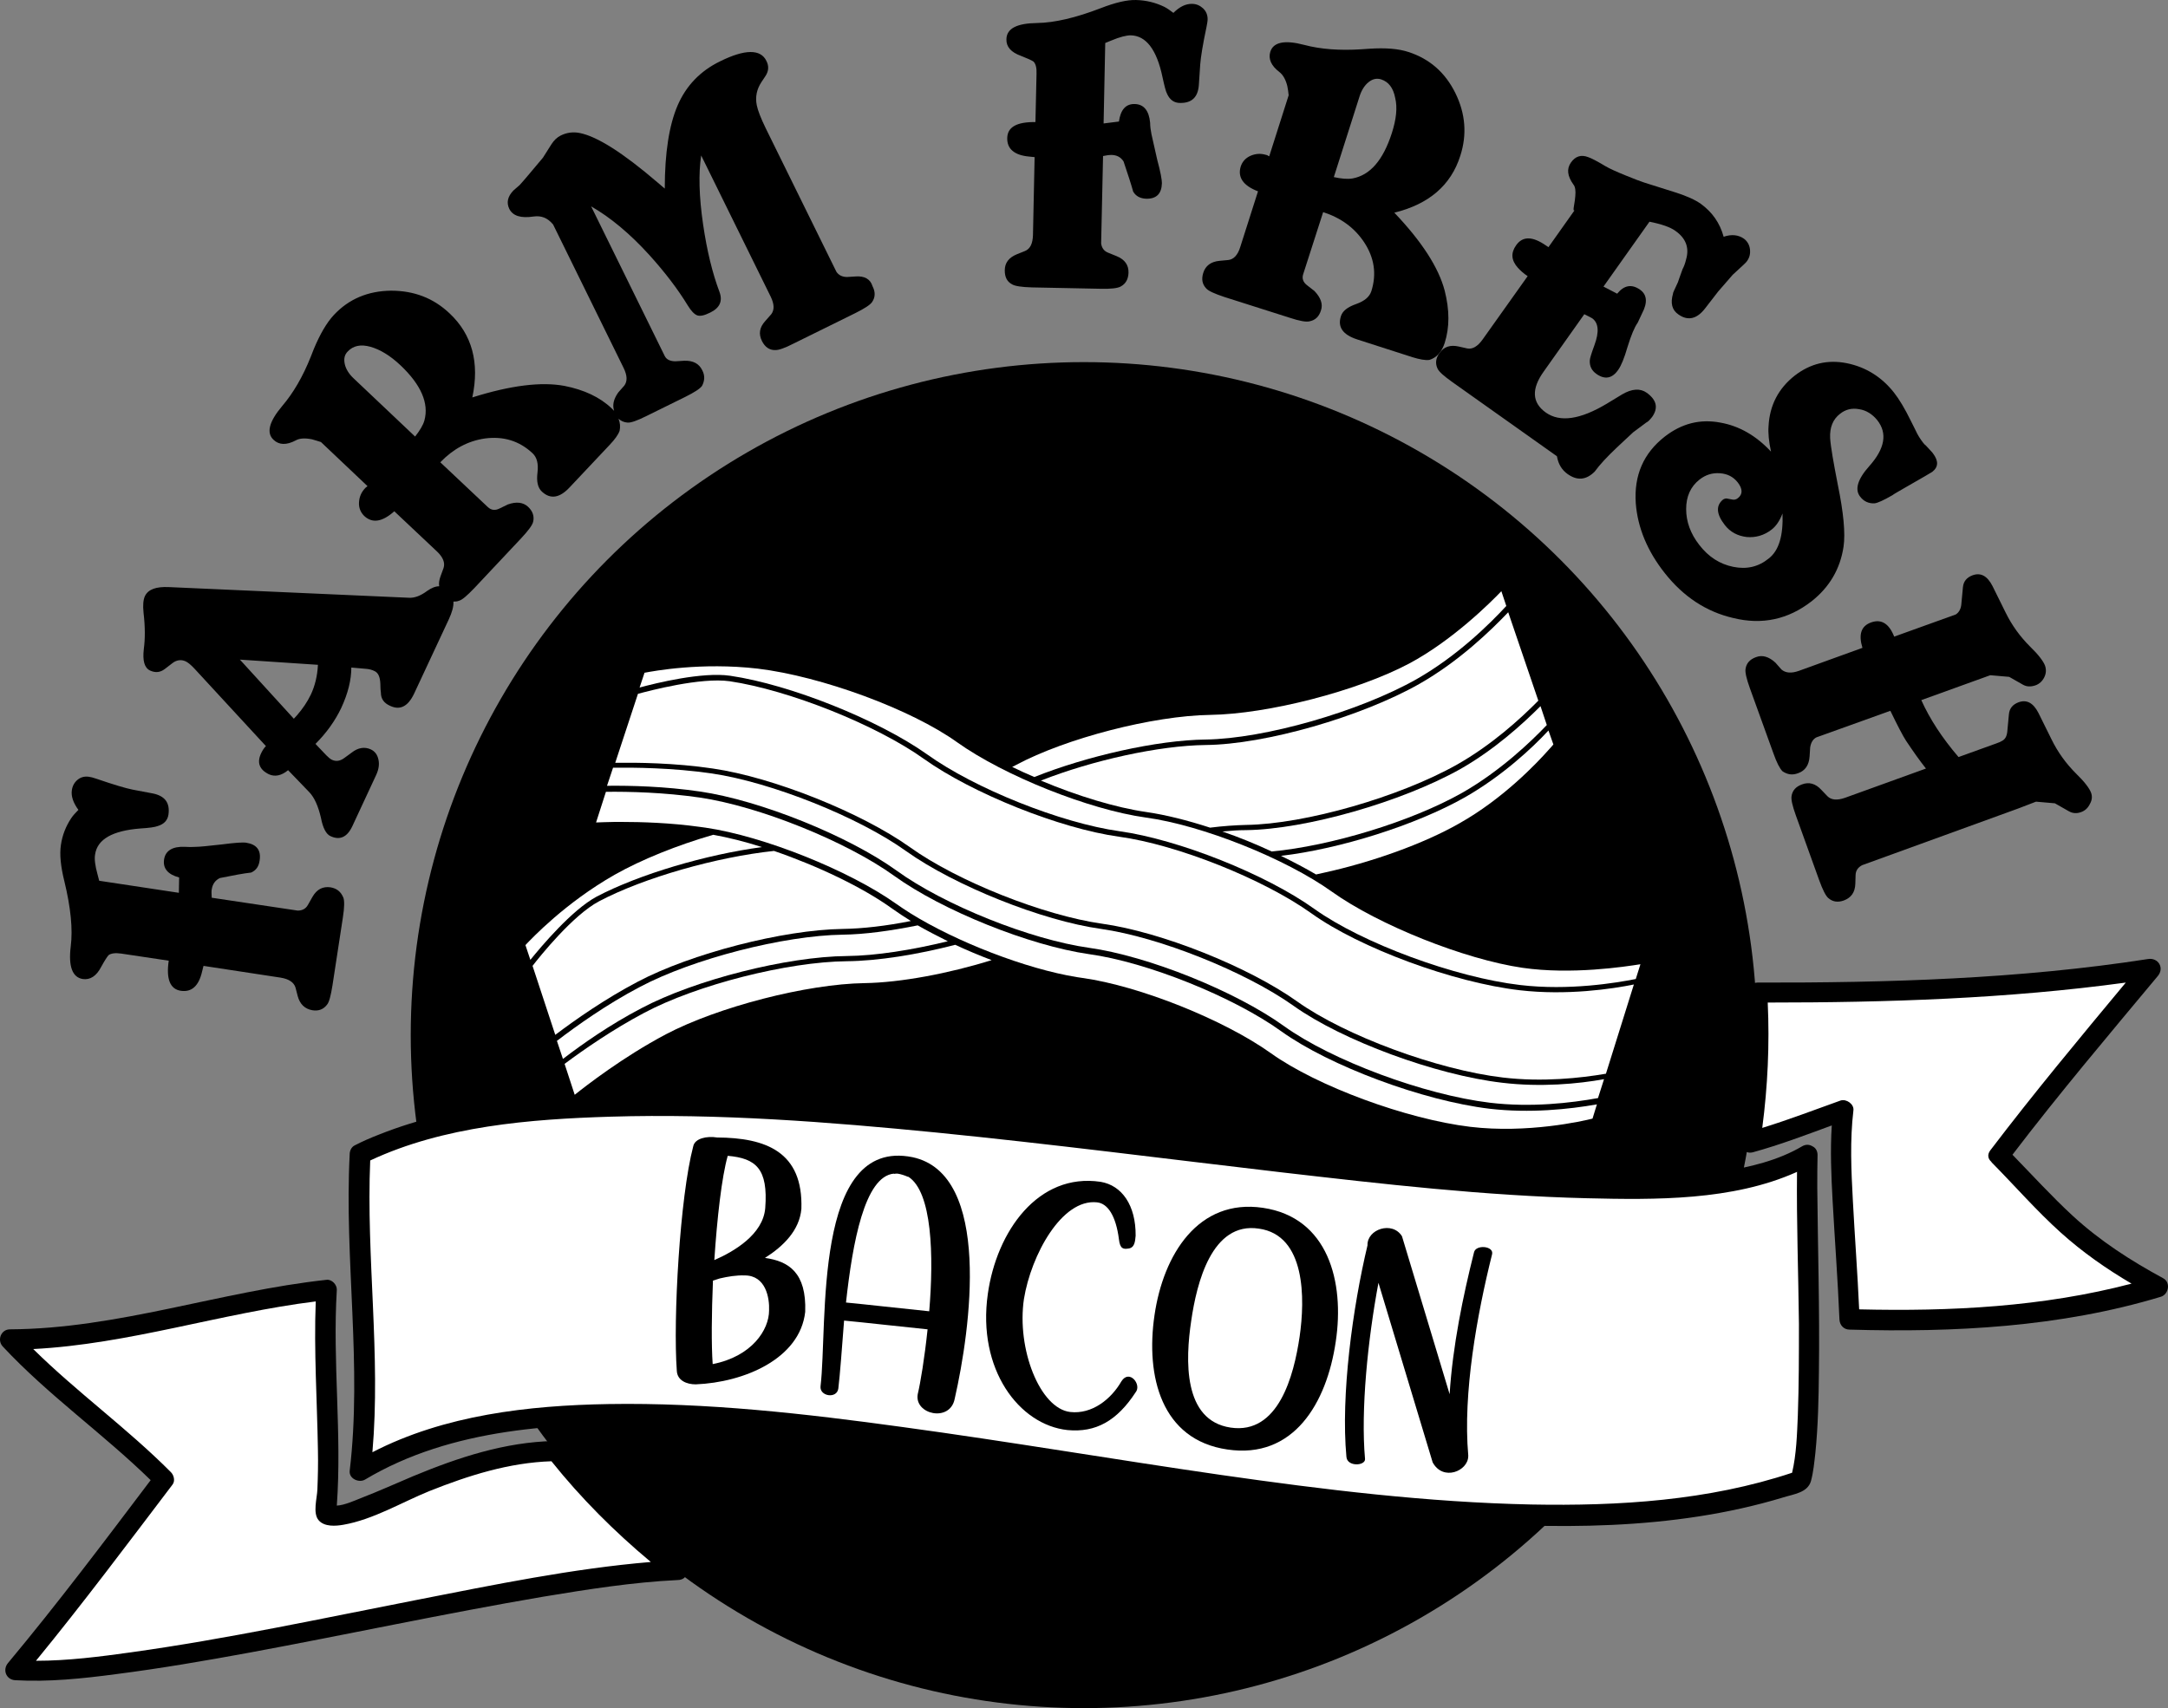 <?xml version="1.0" encoding="UTF-8" standalone="no"?>
<!-- Generator: Adobe Illustrator 21.0.0, SVG Export Plug-In . SVG Version: 6.00 Build 0)  -->

<svg
   xmlns:dc="http://purl.org/dc/elements/1.1/"
   xmlns:cc="http://creativecommons.org/ns#"
   xmlns:rdf="http://www.w3.org/1999/02/22-rdf-syntax-ns#"
   xmlns:svg="http://www.w3.org/2000/svg"
   xmlns="http://www.w3.org/2000/svg"
   xmlns:sodipodi="http://sodipodi.sourceforge.net/DTD/sodipodi-0.dtd"
   xmlns:inkscape="http://www.inkscape.org/namespaces/inkscape"
   version="1.1"
   id="Layer_1"
   x="0px"
   y="0px"
   viewBox="0 0 791.954 624.107"
   xml:space="preserve"
   sodipodi:docname="8025.svg"
   width="791.954"
   height="624.107"
   inkscape:version="0.92.3 (2405546, 2018-03-11)"><rect x="0" y="0" width="791.954" height="624.107" fill="#808080" stroke="none"/><defs
   id="defs85" /><sodipodi:namedview
   pagecolor="#ffffff"
   bordercolor="#666666"
   borderopacity="1"
   objecttolerance="10"
   gridtolerance="10"
   guidetolerance="10"
   inkscape:pageopacity="0"
   inkscape:pageshadow="2"
   inkscape:window-width="640"
   inkscape:window-height="480"
   id="namedview83"
   showgrid="false"
   fit-margin-top="0"
   fit-margin-left="0"
   fit-margin-right="0"
   fit-margin-bottom="0"
   inkscape:zoom="0.27314815"
   inkscape:cx="395.93779"
   inkscape:cy="312.10001"
   inkscape:window-x="0"
   inkscape:window-y="0"
   inkscape:window-maximized="0"
   inkscape:current-layer="Layer_1" />
<style
   type="text/css"
   id="style2">
	.st0{fill:#1A1A1A;}
	.st1{fill:#FFFFFF;}
</style>
<g
   id="g80"
   transform="translate(-36.062,-119.993)">
	<circle
   cx="432"
   cy="498.2"
   r="245.9"
   id="circle4" />
	<g
   id="g20">
		<path
   d="m 156.8,444.2 c -2.8,-0.4 -5,0.7 -6.6,3.5 l -1.7,3 c -0.8,1.4 -2.1,2 -3.7,2 L 113.4,448 c -0.1,-1.5 -0.1,-2.5 0,-3 0.3,-2 1.3,-3.4 3,-4.2 4.9,-1 8.7,-1.7 11.4,-2 1.8,-0.8 2.8,-2.2 3.1,-4.4 0.6,-3.8 -1.1,-5.9 -4.9,-6.5 -1.2,-0.2 -4.1,0 -8.7,0.6 -5.3,0.6 -8.4,0.9 -9.5,0.9 -1.6,0.1 -3,0.1 -4.2,0 -4.5,-0.2 -7.1,1.4 -7.6,4.6 -0.5,3.3 1.4,5.5 5.5,6.6 l -0.1,5.6 -29.1,-4.4 -0.6,-2.3 c -0.9,-3.2 -1.2,-5.7 -0.9,-7.3 0.8,-5.6 6.4,-8.7 16.5,-9.5 3.3,-0.2 5.4,-0.5 6.4,-0.9 2.3,-0.7 3.6,-2.1 3.9,-4.2 0.6,-4.3 -1.3,-6.8 -5.7,-7.7 l -7.4,-1.4 c -2.5,-0.5 -6.9,-1.8 -13.3,-4 -1.1,-0.4 -2,-0.6 -2.7,-0.7 -1.5,-0.2 -2.9,0.1 -4.1,1.1 -1.2,1 -1.9,2.3 -2.1,3.9 -0.3,2.1 0.5,4.5 2.4,7.1 -1.1,1.1 -2,2.1 -2.6,3 -2,3 -3.3,6.3 -3.8,9.9 -0.5,3.3 -0.1,7.7 1.3,13.3 2.3,9.5 3.1,17.4 2.3,23.7 -0.9,7.3 0.6,11.3 4.4,11.9 2.7,0.4 5,-1.1 6.7,-4.4 1.2,-2.2 2.1,-3.6 2.7,-4.3 0.9,-0.7 2.5,-0.9 4.6,-0.6 l 17.4,2.6 c -1,6.7 0.5,10.4 4.4,11 4,0.6 6.6,-1.8 7.8,-7.1 l 0.5,-2 28.2,4.3 c 3,0.5 4.8,1.7 5.4,3.6 l 0.8,3.1 c 0.8,3 2.6,4.7 5.3,5.2 2.3,0.4 4.1,-0.3 5.4,-2 0.8,-0.9 1.4,-3.3 2,-7 l 3.8,-24.8 c 0.6,-3.8 0.6,-6.2 0.2,-7.3 -0.9,-2.2 -2.4,-3.4 -4.7,-3.8 z"
   id="path6"
   inkscape:connector-curvature="0" />
		<path
   d="m 348.7,221 -3.2,0.2 c -1.8,0 -3.1,-0.7 -3.9,-1.9 l -25.8,-52.4 c -1.8,-3.7 -2.9,-6.5 -3.3,-8.5 -0.6,-3 0,-5.8 1.7,-8.4 l 1.4,-2.1 c 1.3,-1.9 1.4,-3.8 0.4,-5.7 -2.1,-4.3 -7.8,-4.3 -16.9,0.2 -7.2,3.5 -12.4,8.9 -15.5,16.1 -3.1,7.2 -4.7,17.3 -4.7,30.4 l -2.7,-2.3 c -12.5,-10.7 -21.9,-16.7 -28.3,-18 -2.4,-0.5 -4.8,-0.2 -7,0.9 -1.4,0.7 -2.5,1.8 -3.4,3.2 l -3.1,4.9 c -3.7,4.4 -6.5,7.8 -8.5,10 l -2.3,2 c -2.1,2.2 -2.6,4.4 -1.5,6.7 1.3,2.6 4.2,3.5 8.9,2.8 2.8,-0.4 5.1,0.5 7.1,2.9 l 25.8,52.5 c 1.3,2.7 1.4,4.8 0.2,6.4 l -2.2,2.5 c -1.7,2.4 -2.2,4.6 -1.5,6.7 -0.3,-0.3 -0.6,-0.6 -0.9,-0.9 -4.3,-4.1 -10.1,-6.8 -17.2,-8.2 -8.5,-1.6 -19.7,-0.2 -33.7,4.2 2.7,-12.7 -0.1,-23 -8.3,-30.7 -5.9,-5.6 -13,-8.3 -21.4,-8.3 -8.4,0.1 -15.4,3 -20.9,8.9 -2.6,2.8 -5,6.9 -7.3,12.4 l -1.1,2.8 c -2.9,7.3 -6.4,13.3 -10.5,18.1 -4.8,5.7 -5.8,9.8 -3.1,12.3 2,1.9 4.7,2 8.1,0.2 1.4,-0.8 3.4,-0.9 5.9,-0.4 1,0.3 2.1,0.6 3.3,1 l 17,16.1 c -0.2,0.2 -0.4,0.4 -0.6,0.5 l -0.3,0.3 c -1.4,1.5 -2.1,3.2 -2.2,5.2 -0.1,2 0.6,3.6 1.9,4.9 3,2.8 6.6,2.2 11,-1.7 l 15.6,14.7 c 2.2,2.1 3,4.1 2.4,6 l -1.1,3 c -0.5,1.4 -0.7,2.6 -0.5,3.7 -1.4,0 -2.8,0.6 -4.4,1.7 -2.4,1.8 -4.6,2.6 -6.6,2.5 l -87.8,-3.9 c -4.6,-0.2 -7.5,0.8 -8.7,3.3 -0.6,1.3 -0.8,3.3 -0.5,6.1 0.6,5.1 0.6,9.5 0.1,13.2 -0.5,4.3 0.2,6.9 2.3,7.9 2,0.9 3.7,0.7 5.4,-0.6 l 2.6,-2 c 1.6,-1.3 3.3,-1.5 4.9,-0.8 0.9,0.4 2,1.3 3.3,2.7 l 26.1,28.3 c -0.7,0.7 -1.2,1.5 -1.7,2.5 -1.7,3.5 -0.7,6.1 2.8,7.8 2.2,1 4.6,0.5 7,-1.5 l 7.8,8.1 c 1.8,1.9 3.2,5 4.2,9.3 0.7,3.7 1.9,6 3.5,6.7 3.4,1.6 6.1,0.4 8,-3.7 l 8.7,-18.7 c 0.9,-2 1.2,-3.8 0.8,-5.6 -0.4,-1.8 -1.3,-3 -2.8,-3.7 -2.2,-1 -4.6,-0.7 -7,1.2 l -2.6,1.9 c -1.6,1.2 -3.1,1.4 -4.6,0.7 -0.6,-0.3 -1.2,-0.8 -2,-1.6 l -4,-4.2 c 4.1,-4.1 7.2,-8.5 9.4,-13.1 2.5,-5.4 3.7,-10.3 3.7,-14.8 l 5.7,0.5 c 0.9,0.1 1.8,0.3 2.8,0.8 1.3,0.6 2,2.1 2.1,4.6 0,1.6 0.1,2.7 0.2,3.3 0,2.2 1.1,3.8 3.4,4.8 3.6,1.7 6.5,0.2 8.7,-4.4 L 200,346.3 c 1.2,-2.6 1.8,-4.7 1.7,-6.5 0.6,0 1.3,0 2,-0.3 1.2,-0.3 3,-1.9 5.6,-4.6 l 17.2,-18.3 c 2.6,-2.8 4,-4.7 4.3,-5.9 0.5,-2 -0.1,-3.9 -1.8,-5.5 -1.8,-1.7 -4.3,-2 -7.4,-0.9 l -3.1,1.5 c -1.6,0.8 -3,0.6 -4.2,-0.5 l -17.4,-16.4 c 4.7,-4.9 10.1,-7.8 16.3,-8.7 6.8,-0.9 12.6,0.9 17.4,5.4 1.6,1.5 2.2,3.8 1.8,7.1 -0.4,3.2 0.1,5.5 1.6,6.9 3.1,2.9 6.5,2.4 10.2,-1.6 l 14.6,-15.5 c 1.9,-2 3.1,-3.7 3.6,-5.1 0.3,-1.5 0.2,-2.9 -0.4,-4.4 0.9,0.8 2,1.3 3.3,1.4 1.2,0.1 3.5,-0.7 6.9,-2.4 l 14.2,-7 c 3.2,-1.6 5.3,-2.9 6.1,-4 1,-1.9 1.1,-3.8 0.1,-5.7 -1.2,-2.5 -3.4,-3.6 -6.6,-3.5 l -3.2,0.2 c -2,0 -3.3,-0.7 -3.9,-1.9 L 252,195.4 c 7,4 14.1,9.9 21.2,17.7 5.8,6.4 10.5,12.6 14.1,18.5 1.2,2 2.4,3.2 3.4,3.6 1.1,0.4 2.6,0.1 4.8,-1 3.5,-1.7 4.6,-4.2 3.4,-7.5 -2.6,-6.9 -4.6,-15.1 -6,-24.7 -1.5,-10.2 -1.7,-18.7 -0.7,-25.2 l 25.4,51.6 c 1.3,2.7 1.4,4.8 0.2,6.4 l -2.2,2.5 c -2.1,2.3 -2.5,4.7 -1.2,7.3 1.1,2.2 2.7,3.3 4.7,3.3 1.3,0.1 3.6,-0.7 6.9,-2.4 l 22.5,-11.1 c 3.4,-1.7 5.4,-3 6.1,-4 1.2,-1.7 1.3,-3.7 0.2,-5.8 -0.8,-2.7 -3,-3.8 -6.1,-3.6 z m -157.6,52.6 c -0.5,1.8 -1.7,3.7 -3.4,5.9 l -22.5,-21.3 c -1.7,-1.6 -2.8,-3.4 -3.2,-5.2 -0.4,-1.9 -0.1,-3.4 1.1,-4.6 2,-2.1 4.7,-2.7 8.3,-1.7 3.5,1 7.2,3.2 11,6.8 7.5,7.1 10.4,13.9 8.7,20.1 z m -41.5,100.2 c -1.3,2.7 -3,5.2 -5.1,7.6 l -1.1,1.2 -19.7,-21.6 28.5,1.9 c -0.2,4.1 -1.1,7.7 -2.6,10.9 z"
   id="path8"
   inkscape:connector-curvature="0" />
		<path
   d="m 471.4,121.4 c -2.2,0 -4.4,1 -6.7,3.3 -1.2,-0.9 -2.3,-1.7 -3.3,-2.2 -3.3,-1.6 -6.7,-2.4 -10.3,-2.5 -3.3,-0.1 -7.6,0.9 -13,3 -9.1,3.5 -16.8,5.3 -23.2,5.4 -7.4,0.1 -11.1,2 -11.2,5.9 -0.1,2.8 1.7,4.8 5.3,6.1 2.3,0.9 3.9,1.6 4.6,2.1 0.8,0.8 1.2,2.3 1.1,4.5 l -0.4,17.6 c -6.8,-0.1 -10.2,1.8 -10.3,5.8 -0.1,4 2.6,6.3 8,6.8 l 2,0.2 -0.6,28.5 c -0.1,3.1 -1,5 -2.9,5.8 l -3,1.2 c -2.9,1.2 -4.4,3.1 -4.4,5.9 0,2.4 0.8,4.1 2.7,5.1 1,0.6 3.4,1 7.2,1.1 l 25.1,0.5 c 3.8,0.1 6.2,-0.2 7.3,-0.8 1.9,-1 2.8,-2.7 2.9,-5 0.1,-2.9 -1.4,-4.9 -4.3,-6.1 l -3.2,-1.3 c -1.5,-0.6 -2.3,-1.8 -2.5,-3.4 L 439,177 c 1.4,-0.3 2.4,-0.4 2.9,-0.4 2.1,0 3.6,0.8 4.6,2.4 1.6,4.8 2.8,8.4 3.5,11 1,1.7 2.6,2.5 4.7,2.6 3.8,0.1 5.7,-1.8 5.8,-5.7 0,-1.2 -0.5,-4.1 -1.7,-8.5 -1.2,-5.2 -1.9,-8.3 -2.1,-9.3 -0.3,-1.5 -0.5,-2.9 -0.5,-4.2 -0.4,-4.5 -2.3,-6.8 -5.6,-6.9 -3.3,-0.1 -5.2,2.1 -5.8,6.4 l -5.6,0.7 0.6,-29.4 2.2,-0.9 c 3.1,-1.3 5.5,-1.9 7.1,-1.9 5.6,0.1 9.5,5.2 11.6,15.2 0.7,3.2 1.2,5.3 1.7,6.2 1,2.2 2.6,3.3 4.7,3.3 4.3,0.1 6.6,-2.1 6.9,-6.6 l 0.5,-7.5 c 0.2,-2.6 0.9,-7.1 2.3,-13.7 0.2,-1.1 0.4,-2 0.4,-2.8 0,-1.5 -0.5,-2.8 -1.6,-3.9 -1.2,-1.1 -2.5,-1.7 -4.2,-1.7 z"
   id="path10"
   inkscape:connector-curvature="0" />
		<path
   d="m 563.8,245.3 c 1.8,-5.7 1.8,-12 0,-19.1 -2.2,-8.4 -8.3,-17.9 -18.4,-28.5 12.6,-3.1 20.7,-10 24.1,-20.8 2.5,-7.7 1.9,-15.4 -1.8,-22.9 -3.7,-7.5 -9.4,-12.5 -17.1,-15 -3.6,-1.2 -8.4,-1.6 -14.3,-1.2 l -3,0.2 c -7.8,0.5 -14.8,0 -20.8,-1.6 -7.2,-1.9 -11.3,-1 -12.4,2.5 -0.8,2.6 0.3,5.1 3.3,7.4 1.3,1 2.3,2.7 2.9,5.1 0.2,1 0.4,2.2 0.5,3.4 l -7.1,22.3 c -0.3,-0.1 -0.5,-0.2 -0.7,-0.4 l -0.4,-0.1 c -2,-0.6 -3.8,-0.5 -5.7,0.3 -1.8,0.8 -3,2.1 -3.6,3.9 -1.2,3.9 0.8,7 6.3,9.1 l -6.5,20.4 c -0.9,2.9 -2.4,4.5 -4.4,4.7 l -3.2,0.3 c -3.1,0.3 -5.1,1.8 -5.9,4.4 -0.7,2.3 -0.4,4.1 1.1,5.7 0.8,0.9 3,1.9 6.6,3.1 l 23.9,7.6 c 3.6,1.2 6,1.6 7.2,1.3 2.1,-0.4 3.5,-1.7 4.2,-4 0.8,-2.3 -0.1,-4.7 -2.4,-7.1 l -2.7,-2.1 c -1.4,-1.1 -1.9,-2.4 -1.4,-4 l 7.3,-22.7 c 6.5,2.1 11.4,5.7 14.9,10.9 3.8,5.7 4.7,11.7 2.7,18 -0.7,2.1 -2.5,3.6 -5.6,4.7 -3.1,1.1 -4.9,2.5 -5.5,4.4 -1.3,4 0.7,6.8 5.9,8.5 l 20.2,6.5 c 2.6,0.8 4.7,1.2 6.2,1 2.6,-0.8 4.5,-2.8 5.6,-6.2 z m -19.3,-76.7 c -3.2,9.9 -7.9,15.4 -14.4,16.6 -1.8,0.3 -4.1,0.1 -6.8,-0.5 l 9.4,-29.5 c 0.7,-2.2 1.8,-4 3.3,-5.2 1.5,-1.2 3,-1.5 4.6,-1 2.7,0.9 4.4,3.1 5.1,6.7 0.9,3.6 0.4,7.9 -1.2,12.9 z"
   id="path12"
   inkscape:connector-curvature="0" />
		<path
   d="m 639.6,272.3 c 2.3,-3.3 1.6,-6.2 -2,-8.8 -2.4,-1.7 -5.4,-1.5 -9,0.6 l -5.6,3.4 c -9.7,5.8 -17.1,6.9 -22.3,3.2 -5,-3.6 -5.3,-8.6 -0.7,-15 l 14.8,-20.9 c 1.6,0.8 2.6,1.3 2.9,1.5 2.3,1.7 2.6,4.9 0.8,9.8 -1.1,3 -1.7,4.9 -1.7,5.6 -0.1,2.1 0.7,3.7 2.4,4.9 3.1,2.2 5.8,1.7 8,-1.5 1,-1.4 2.2,-4.2 3.4,-8.4 1.3,-4.2 2.5,-7.1 3.7,-8.8 0.7,-1.5 1.2,-2.6 1.6,-3.4 2.1,-4 1.8,-6.9 -0.8,-8.7 -3,-2.1 -5.8,-1.6 -8.3,1.5 l -5,-2.6 16.8,-23.7 c 4.5,0.9 7.6,2 9.4,3.3 3.9,2.7 5.2,6.2 4,10.4 -0.4,1.7 -0.9,2.9 -1.3,3.6 -1,2.8 -1.6,4.4 -1.7,4.8 -1.2,2.6 -1.9,4 -1.8,4.2 -1,3.4 -0.4,6 2,7.6 3.4,2.4 6.7,1.7 9.7,-2.2 l 4.8,-6.2 5.3,-6.1 3.9,-3.6 c 0.8,-0.7 1.2,-1.2 1.4,-1.5 0.9,-1.3 1.2,-2.7 1,-4.3 -0.2,-1.6 -1,-2.9 -2.2,-3.8 -2,-1.4 -4.5,-1.7 -7.4,-0.7 -1.4,-5.1 -4.2,-9 -8.3,-12 -2.1,-1.5 -5.2,-2.9 -9.3,-4.2 l -11.4,-3.6 c -1.3,-0.4 -3.6,-1.3 -6.8,-2.6 -3.2,-1.3 -5.7,-2.4 -7.4,-3.4 -3,-1.8 -5.1,-2.9 -6.3,-3.3 -2.6,-1 -4.7,-0.3 -6.3,2 -1.6,2.3 -1.3,4.9 0.9,8 0.7,0.8 0.9,2.3 0.7,4.3 0,0.5 -0.2,1.9 -0.6,4.3 -0.1,1 0.1,1.2 0.5,0.6 l -9.7,13.7 -0.9,-0.6 c -4.9,-3.4 -8.5,-3.5 -10.9,-0.1 -2,2.8 -1.8,5.5 0.6,8.2 0.9,1 2.1,2.1 3.6,3.1 l -16.5,23.2 c -1.8,2.5 -3.7,3.6 -5.6,3.2 l -3.1,-0.7 c -3.1,-0.7 -5.4,0.1 -7,2.4 -1.4,1.9 -1.6,3.8 -0.7,5.7 0.5,1.1 2.3,2.7 5.4,4.9 l 38.2,27.1 c 0.5,2.9 1.8,5 3.9,6.5 3.5,2.5 6.8,2.2 9.9,-0.9 1.8,-2.5 4.5,-5.4 8.1,-8.8 2.2,-2.1 4.2,-3.9 6,-5.6 l 4.7,-3.5 c 0.7,-0.3 1.4,-1.1 2.2,-2.1 z"
   id="path14"
   inkscape:connector-curvature="0" />
		<path
   d="m 697.8,339.7 c 6.6,-5.2 10.5,-11.9 11.7,-20 0.7,-4.8 0,-12.4 -2.1,-22.6 -1.6,-8.2 -2.6,-13.9 -2.8,-17 -0.2,-3.9 1,-6.9 3.6,-8.9 2,-1.6 4.3,-2.2 7,-1.7 2.6,0.4 4.8,1.8 6.6,4 3.8,4.8 2.8,10.4 -2.9,16.8 -4.3,4.8 -5.4,8.6 -3.3,11.2 1.3,1.7 3.1,2.5 5.2,2.4 1.1,-0.1 3.3,-1.1 6.6,-3 0.3,-0.3 2.1,-1.3 5.2,-3.1 5.6,-3.2 8.7,-5 9.3,-5.4 2.3,-1.8 2.3,-4 0.3,-6.7 l -0.3,-0.4 -2.4,-2.6 c -0.1,0 -0.4,-0.3 -0.9,-0.9 -1,-1.3 -2,-2.8 -2.8,-4.6 l -1.7,-3.4 c -2.2,-4.5 -4.3,-8 -6.2,-10.4 -4.5,-5.7 -10.3,-9.3 -17.2,-10.7 -7,-1.4 -13.3,0.1 -19,4.5 -6,4.7 -9.2,10.9 -9.6,18.5 -0.2,2.5 0.1,5.6 0.9,9.3 -5.5,-5.9 -11.7,-9.4 -18.5,-10.6 -7.4,-1.4 -14.1,0.3 -20.3,5.1 -7.8,6.1 -11.3,14.2 -10.6,24.4 0.7,8.9 4.2,17.4 10.6,25.5 6.8,8.6 15.1,14.1 25,16.4 10.6,2.6 20.1,0.5 28.6,-6.1 z m -28.6,-12.6 c -4.9,-1 -9,-3.6 -12.4,-8 -3.2,-4.1 -4.8,-8.5 -4.8,-13.1 0,-4.6 1.6,-8.2 4.9,-10.8 2.2,-1.7 4.6,-2.5 7.4,-2.3 2.8,0.2 4.9,1.3 6.5,3.3 1.9,2.4 1.9,4.4 0.1,5.8 -0.6,0.5 -1.4,0.7 -2.1,0.5 l -1.6,-0.3 c -0.6,-0.2 -1.2,0 -1.7,0.3 -2.7,2.2 -2.5,5.3 0.6,9.3 2,2.6 4.7,4 8,4.4 3.3,0.3 6.4,-0.6 9.1,-2.7 1.7,-1.3 3,-3.3 4,-5.9 0.3,8.1 -1.3,13.6 -5.1,16.5 -3.7,3 -8,4 -12.9,3 z"
   id="path16"
   inkscape:connector-curvature="0" />
		<path
   d="m 799.9,409.6 c -0.6,-1.6 -2.4,-4 -5.5,-7 -3.6,-3.6 -6.6,-7.7 -8.9,-12.4 l -4.8,-9.7 c -1.9,-3.7 -4.3,-5 -7.3,-3.9 -2.1,0.8 -3.3,2.2 -3.5,4.4 l -0.6,6.4 c -0.2,1.7 -0.8,2.8 -2.1,3.4 -0.1,0.1 -0.9,0.5 -2.4,1 l -13.3,4.8 c -6,-7 -10.5,-13.9 -13.6,-20.8 l 25.2,-9.1 6.9,0.6 5.1,2.9 c 1.3,0.7 2.7,0.8 4.5,0.2 1.4,-0.5 2.5,-1.5 3.2,-2.9 0.7,-1.4 0.8,-2.8 0.3,-4.3 -0.6,-1.6 -2.4,-4 -5.5,-7 -3.6,-3.6 -6.6,-7.7 -8.9,-12.4 l -4.8,-9.7 c -1.9,-3.7 -4.3,-5 -7.3,-3.9 -2.1,0.8 -3.3,2.2 -3.5,4.4 l -0.6,6.4 c -0.2,1.6 -0.9,2.8 -2,3.5 l -22.5,8.1 c -1.9,-4.8 -4.7,-6.5 -8.4,-5.2 -3.7,1.3 -4.7,4.4 -3.2,9.3 l -23.2,8.4 c -2.8,1 -4.9,0.8 -6.4,-0.5 l -2.2,-2.5 c -2.4,-2.2 -4.8,-2.9 -7.1,-2 -2.2,0.8 -3.5,2.2 -3.8,4.3 -0.2,1.2 0.3,3.5 1.6,7.1 l 8.6,23.8 c 1.2,3.4 2.3,5.5 3.3,6.5 1.8,1.2 3.6,1.5 5.7,0.7 2.6,-0.9 4,-3 4.2,-6.2 l 0.2,-3.2 c 0.3,-1.9 1.1,-3.1 2.3,-3.7 l 27,-9.7 c 2.7,5.6 4.6,9.2 5.7,10.9 2.6,3.9 5,7.3 7.3,10.2 L 710,411.5 c -2.9,1 -5,0.8 -6.4,-0.6 l -2.2,-2.3 c -2.1,-2.3 -4.5,-3 -7.1,-2 -2.2,0.8 -3.5,2.2 -3.8,4.3 -0.2,1.2 0.3,3.5 1.6,7.1 l 8.5,23.6 c 1.3,3.6 2.4,5.7 3.3,6.5 1.6,1.4 3.5,1.7 5.7,0.9 2.7,-1 4.1,-3 4.2,-6.1 l 0.1,-3.3 c 0.1,-1.6 0.9,-2.7 2.4,-3.5 l 57,-20.7 6.5,-2.5 6.9,0.6 5.1,2.9 c 1.4,0.8 2.9,0.9 4.5,0.3 1.4,-0.5 2.5,-1.5 3.2,-3 0.8,-1.4 0.9,-2.8 0.4,-4.1 z"
   id="path18"
   inkscape:connector-curvature="0" />
	</g>
	<g
   id="g40">
		<g
   id="g26">
			<path
   class="st1"
   d="m 696.3,542 c -75.9,46 -413,-57.1 -528.6,-0.4 -2.1,38.4 4.7,78.1 0,115.7 110.4,-66.6 383.4,53.6 526.2,3.7 5.4,-18.8 1.7,-92.4 2.4,-119 z"
   id="path22"
   inkscape:connector-curvature="0"
   style="fill:#ffffff" />
			<path
   d="m 699.9,554 c 0,-4 0,-8 0.1,-12 0,-1.6 -0.8,-2.7 -1.9,-3.2 -1,-0.6 -2.3,-0.8 -3.7,0 -8.8,5.2 -19,7.6 -29,9.2 -13.7,2.2 -27.6,2.5 -41.5,2.5 -36.7,-0.2 -73.3,-4.2 -109.7,-8.4 -41.8,-4.8 -83.5,-10.2 -125.4,-14.6 -40,-4.2 -80.3,-7.6 -120.6,-7.1 -31.2,0.4 -64.2,2.4 -93.6,14.1 -3.1,1.2 -6.1,2.5 -9,4 -1.2,0.6 -1.8,2 -1.8,3.2 -2,38.6 4.6,77.2 0,115.7 -0.3,2.9 3.4,4.5 5.6,3.2 31.6,-18.9 70.9,-20.9 106.8,-20 46.7,1.2 93.2,8.5 139.3,15.7 48.4,7.5 96.8,15.6 145.6,19.3 41.9,3.2 85.8,3.8 126.4,-8.5 3.8,-1.2 8.9,-1.7 10.1,-6 0.9,-3.3 1.2,-6.8 1.6,-10.2 1,-9.9 1.2,-19.9 1.3,-29.9 0.3,-22.4 -0.4,-44.7 -0.6,-67 z m -7.1,83.1 c -0.3,6.9 -0.5,14.2 -2.1,21 -30.6,10.2 -63.3,12.2 -95.3,11.6 -37.9,-0.8 -75.7,-5.4 -113.3,-10.8 -38.8,-5.6 -77.4,-12.2 -116.3,-17.5 -35.6,-4.9 -71.6,-9 -107.5,-8.4 -29.2,0.5 -59.9,4 -86.2,17.6 3.1,-35.5 -2.3,-71.1 -0.8,-106.6 26.9,-12.6 58.4,-15.1 87.7,-16 39.8,-1.2 79.6,1.9 119.2,5.8 42,4.2 83.8,9.6 125.7,14.5 37.2,4.3 74.5,8.6 111.9,9.5 25,0.6 53.1,0.9 76.4,-9.5 0.1,0 0.2,-0.1 0.3,-0.2 -0.2,18.5 0.5,37.1 0.7,55.6 0,11.2 0,22.3 -0.4,33.4 z"
   id="path24"
   inkscape:connector-curvature="0" />
		</g>
		<g
   id="g32">
			<path
   class="st1"
   d="m 766.3,542.1 c 17.7,-23.3 39.5,-49.2 55.3,-68.2 -38.6,6.1 -93.6,8.8 -143.7,8.7 0.3,5.1 0.5,10.3 0.5,15.6 0,13.3 -1.1,26.4 -3.1,39.2 12.9,-3.6 25.7,-8.7 34,-11.6 -2.4,17.9 1,44.6 2.2,76.3 41.4,1.3 80.2,-1.9 112.7,-11.9 C 794,574 785.4,561.4 766.3,542.1 Z"
   id="path28"
   inkscape:connector-curvature="0"
   style="fill:#ffffff" />
			<path
   d="m 826.2,587 c -11.8,-6.4 -23,-13.6 -32.9,-22.7 -7.7,-7.1 -14.8,-14.9 -22.1,-22.4 17,-22.3 35.1,-43.7 53.1,-65.3 2.5,-3 0.1,-6.8 -3.6,-6.2 -47,7.3 -95.2,8.7 -142.7,8.6 -1.9,0 -3.8,1.7 -3.7,3.7 1.1,18 0.3,36 -2.5,53.7 -0.4,2.7 1.6,5.4 4.6,4.6 9.8,-2.7 19.3,-6.3 28.8,-9.8 -0.6,9.1 -0.2,18.4 0.3,27.5 0.8,14.5 1.9,28.9 2.5,43.4 0.1,2.1 1.6,3.7 3.7,3.7 38.1,1.1 77,-0.9 113.7,-12 2.9,-0.9 3.7,-5.3 0.8,-6.8 z m -111,11.4 c -0.6,-13.3 -1.6,-26.5 -2.3,-39.7 -0.6,-11 -1.1,-22.1 0.2,-33 0.3,-2.3 -2.6,-4.3 -4.7,-3.6 -9.5,3.4 -18.9,7 -28.6,10 2,-15.2 2.7,-30.5 2,-45.8 43.6,0 87.6,-1.4 130.8,-7.3 -16.8,20.2 -33.6,40.4 -49.5,61.3 -1.2,1.6 -0.8,3.1 0.3,4.1 0.1,0.1 0.2,0.3 0.3,0.4 8.4,8.5 16.3,17.6 25.2,25.6 7.9,7.1 16.6,13.2 25.8,18.6 -32.3,8.5 -66.2,10.2 -99.5,9.4 z"
   id="path30"
   inkscape:connector-curvature="0" />
		</g>
		<g
   id="g38">
			<path
   class="st1"
   d="m 239.3,650.2 c -38.8,0.1 -76.3,29 -84.1,22.7 2.4,-25.4 -1.6,-52.8 0.2,-81.5 -39.4,4.1 -74.3,18.1 -115.7,18.1 18.9,20.5 37.2,31.7 56.3,51.1 -17.7,23.3 -38.5,50.8 -54.4,69.8 49.1,3.1 179.9,-33.5 242,-36.5 -16.6,-12.7 -31.5,-27.3 -44.3,-43.7 z"
   id="path34"
   inkscape:connector-curvature="0"
   style="fill:#ffffff" />
			<path
   d="m 285.4,690.6 c -16.1,-12.4 -30.6,-26.8 -43.3,-42.7 -0.2,-0.2 -0.3,-0.4 -0.5,-0.6 -1,-1.1 -2.2,-1.2 -3.2,-0.8 -17.9,0.4 -34.9,6 -51.3,12.8 -6.4,2.7 -12.8,5.6 -19.3,8.1 -2,0.8 -6,2.6 -8.7,2.7 1.9,-26.2 -1.6,-52.5 0,-78.8 0.1,-1.9 -1.8,-3.9 -3.7,-3.7 -38.9,4.2 -76.3,17.9 -115.7,18.1 -3.3,0 -4.8,4 -2.6,6.3 16.6,17.8 36.6,31.8 54,48.8 -17,22.5 -34,45.1 -52.1,66.8 -2.1,2.5 -0.7,6.1 2.6,6.3 12.2,0.7 24.6,-0.6 36.7,-2.2 16.4,-2.1 32.7,-4.9 49,-7.9 35.7,-6.6 71.3,-14.3 107.1,-20.4 16.3,-2.7 32.7,-5.3 49.2,-6.1 3.9,0 4.7,-4.5 1.8,-6.7 z m -96.8,13.9 c -34.8,6.8 -69.5,14.3 -104.6,19.2 -11.5,1.6 -23.1,3.1 -34.8,3.1 17.2,-21 33.5,-42.8 49.9,-64.4 1,-1.3 0.5,-3.4 -0.6,-4.5 -15.9,-16 -34.3,-29.2 -50.3,-45 35,-1.8 68.5,-13.1 103.2,-17.4 -0.7,18.1 0.5,36.2 0.8,54.4 0.1,4.8 0,9.5 -0.2,14.3 -0.1,3.2 -1.8,8.7 0.5,11.3 2.1,2.4 6.2,2.1 9,1.6 10.9,-1.9 21.3,-8.2 31.4,-12.3 14.3,-5.7 29.1,-10.4 44.6,-10.9 10.8,13.5 23,25.7 36.3,36.8 -28.6,2.4 -57.1,8.3 -85.2,13.8 z"
   id="path36"
   inkscape:connector-curvature="0" />
		</g>
	</g>
	<g
   id="g52">
		<path
   d="m 315.5,579.6 c 6.8,-4.3 12.6,-10.1 13.3,-17.9 0.7,-20.9 -13,-26 -30.8,-26.1 -3.7,-0.6 -8.1,0.3 -8.7,3.2 -4.9,18.6 -7.4,63.2 -6,82.1 0.2,3.5 3.6,4.9 6.9,4.9 17.6,-0.7 38.1,-9.3 40,-26.5 0.5,-14.3 -6,-18.5 -14.7,-19.7 z m -13.6,-37.3 c 10.3,0.9 14.8,4.7 13.7,19.1 -0.8,9.7 -11.5,15.9 -18.6,19 1,-15.2 2.7,-30.4 4.9,-38.1 z m 15.1,56.5 c 0,7.1 -6.3,16.8 -20.6,19.6 -0.5,-7 -0.4,-18.4 0.1,-30.5 0.8,-0.3 1.7,-0.5 2.5,-0.8 3,-0.7 6.1,-1.2 9.1,-1.1 7.7,0 9.1,8.2 8.9,12.8 z"
   id="path42"
   inkscape:connector-curvature="0" />
		<path
   d="m 369.4,542.8 c -36.6,-7.4 -30.9,61.4 -33.6,83.7 -0.4,3.7 6,4.7 6.5,0.8 0.6,-5 1.3,-14.4 2.1,-24.8 7.5,0.7 20.6,2.2 30.5,3.2 -1.1,10.5 -2.6,19.5 -3.6,23.7 -1.3,7.4 11.8,10.4 13.5,1.7 5.8,-25.4 13.7,-82.1 -15.4,-88.3 z m 6.1,56.3 c -9.9,-1 -23,-2.5 -30.4,-3.2 2.4,-21.9 6.8,-46.1 17.5,-47.1 v 0.1 c 0.5,-0.1 1,-0.1 1.3,-0.1 1.3,0.2 2.5,0.6 3.9,1.2 v -0.1 c 8.8,5.5 9.4,28.9 7.7,49.2 z"
   id="path44"
   inkscape:connector-curvature="0" />
		<path
   d="m 445.7,624.7 c -3.8,6.6 -10.8,12.1 -18.7,11.2 -11.1,-1.3 -19.6,-23.1 -16.9,-41.3 2.6,-16 13.8,-36.7 26.7,-35.3 3.9,0.4 6.9,4.9 8,13.5 0.4,3.6 1.7,3.6 3.3,3.4 2.5,-0.2 2.6,-2.7 2.8,-4.7 0.1,-11.1 -5,-18.4 -12.8,-19.7 -22.8,-3.4 -38,18.1 -41.2,41 -3.9,27.5 11.4,47.8 29.1,49.7 10.4,1 18.1,-3.4 24.9,-13.8 2.3,-2.8 -2.3,-8.6 -5.2,-4 z"
   id="path46"
   inkscape:connector-curvature="0" />
		<path
   d="m 497.4,561.3 c -23.7,-3.5 -36.4,17.2 -39.6,39.2 -3.3,22.4 2.5,45.6 26.6,49.1 24.2,3.6 36.3,-16.9 39.6,-39.4 3.3,-21.9 -2.8,-45.4 -26.6,-48.9 z m 13.4,47.1 c -2.1,14.2 -7.7,35.8 -25.2,33.2 -17.5,-2.6 -16.5,-24.9 -14.4,-39 2,-13.8 7.5,-36.3 24.7,-33.7 17.2,2.4 16.9,25.7 14.9,39.5 z"
   id="path48"
   inkscape:connector-curvature="0" />
		<path
   d="m 574.5,577.6 c -4,15.9 -7.8,34.2 -8.9,51.8 l -17.4,-57.7 c -3.5,-5.7 -12.8,-2.6 -12.6,3.3 -5.4,22.6 -9.8,54.8 -7.7,77.3 0.3,3.7 6.9,3.3 6.8,0.8 -1.6,-17.9 1,-43.6 4.9,-64.4 l 19.8,65.6 c 3.8,7 12.9,3.2 13,-2.2 v -0.4 c -2,-22.6 3.2,-51.4 8.7,-73.4 0.8,-3.1 -6,-3.7 -6.6,-0.7 z"
   id="path50"
   inkscape:connector-curvature="0" />
	</g>
	<g
   id="g78">
		<path
   class="st1"
   d="m 343.9,459.4 c 7.3,-0.1 15.9,-1.1 24.9,-2.9 -2.4,-1.5 -4.7,-3 -6.8,-4.5 -10.8,-7.8 -27.2,-15.6 -43.2,-21.1 -20.8,2.2 -47.4,9.7 -63.9,18.4 v 0 c -9.5,5 -21.7,20.2 -24.3,23.6 l 8.3,25.2 c 7.3,-5.5 18.1,-13.1 30.1,-19.4 19.5,-10.3 53.1,-19 74.9,-19.3 z"
   id="path54"
   inkscape:connector-curvature="0"
   style="fill:#ffffff" />
		<path
   class="st1"
   d="m 554.5,369.9 c -21.2,12 -56.2,22.1 -78,22.3 -17.1,0.2 -41.4,5.6 -60.2,13 13.3,5.6 27.4,9.9 38.6,11.5 6.9,1 14.9,3 23.2,5.7 4.7,-0.6 9.2,-0.9 13.2,-1 21.5,-0.3 56,-10.2 77.1,-22.1 12.5,-7.1 22.9,-16.5 29.6,-23.3 l -11,-32.3 c -6.3,6.6 -17.9,17.9 -32.5,26.2 z"
   id="path56"
   inkscape:connector-curvature="0"
   style="fill:#ffffff" />
		<path
   class="st1"
   d="m 254,447.6 v 0 c 15.6,-8.2 40.1,-15.4 60.4,-18.1 -6.2,-2 -12.3,-3.5 -17.8,-4.5 -13.1,3.8 -26.1,9 -36,14.6 -18.1,10.3 -30.3,23.3 -32.6,25.7 l 1.8,5.4 c 3.9,-4.8 15.1,-18.2 24.2,-23.1 z"
   id="path58"
   inkscape:connector-curvature="0"
   style="fill:#ffffff" />
		<path
   class="st1"
   d="m 476.5,390.2 c 21.5,-0.3 56.1,-10.2 77.1,-22.1 14.9,-8.5 26.7,-20.2 32.7,-26.7 l -1.8,-5.4 c -4,4.2 -18,18.1 -33.8,26.5 -18.9,10 -51.5,18.4 -72.6,18.7 -20.8,0.3 -52.6,8.5 -70.9,18.3 -0.5,0.3 -0.9,0.5 -1.4,0.7 2.6,1.3 5.3,2.5 8.1,3.7 19,-7.6 44.7,-13.5 62.6,-13.7 z"
   id="path60"
   inkscape:connector-curvature="0"
   style="fill:#ffffff" />
		<path
   class="st1"
   d="m 345.4,471.2 c -21.6,0.2 -54.8,8.6 -74.1,18.9 v 0 c -11.5,6.1 -22,13.4 -29,18.6 L 246,520 c 4,-3.2 17.6,-13.8 33.3,-22.1 19,-10 51.5,-18.4 72.6,-18.7 13.1,-0.2 30.7,-3.5 46.4,-8.4 -4.5,-1.7 -9,-3.6 -13.3,-5.6 -13.9,3.6 -28.3,5.9 -39.6,6 z"
   id="path62"
   inkscape:connector-curvature="0"
   style="fill:#ffffff" />
		<path
   class="st1"
   d="m 571.2,411.3 c -18,10.2 -45.8,18.9 -67.2,21.4 4.5,2.2 8.9,4.5 12.8,6.8 0.9,-0.2 1.8,-0.4 2.7,-0.6 17.4,-3.8 36.4,-10.5 49.7,-18.1 16,-9 28.4,-22.1 32.8,-27.1 0,0 0,0 0.1,-0.1 0.6,-0.7 1.1,-1.2 1.4,-1.6 l -1.8,-5.1 c -5.9,6.4 -17,16.7 -30.5,24.4 z"
   id="path64"
   inkscape:connector-curvature="0"
   style="fill:#ffffff" />
		<path
   class="st1"
   d="m 491.4,423.3 c -2.8,0 -5.7,0.2 -8.8,0.5 6.1,2.1 12.2,4.6 18,7.3 21.5,-2 51,-10.9 69.7,-21.5 13.8,-7.9 25,-18.6 30.8,-24.7 l -2.3,-6.9 c -6.8,6.8 -17,16 -29.3,23 -21.4,12 -56.4,22 -78.1,22.3 z"
   id="path66"
   inkscape:connector-curvature="0"
   style="fill:#ffffff" />
		<path
   class="st1"
   d="m 270.3,488.4 c 19.6,-10.4 53.2,-18.9 75.1,-19.1 10.6,-0.1 23.8,-2.2 36.9,-5.4 -3.8,-1.9 -7.5,-3.8 -11,-5.8 -9.9,2 -19.4,3.3 -27.4,3.4 -21.5,0.3 -54.7,8.8 -74.1,19.1 v 0 c -12.2,6.4 -23.1,14.2 -30.3,19.7 l 2.2,6.6 c 7,-5.4 17.3,-12.6 28.6,-18.5 z"
   id="path68"
   inkscape:connector-curvature="0"
   style="fill:#ffffff" />
		<path
   class="st1"
   d="m 580.2,525.1 c -24.3,-2.9 -58.4,-15.6 -76.1,-28.3 -17.5,-12.6 -49.1,-25.3 -70.3,-28.2 -21.6,-3.1 -53.5,-15.9 -71.1,-28.6 -17.5,-12.6 -49.3,-25.4 -71,-28.6 v 0 c -13.1,-1.9 -25.8,-2.2 -34.3,-2.1 l -3.6,11.2 c 1.4,-0.1 3.8,-0.1 6.9,-0.2 0.7,0 1.4,0 2.2,0 7.4,0 17.9,0.3 28.7,1.8 0.7,0.1 1.4,0.2 2.2,0.3 21.2,3.1 52.4,15.6 69.6,27.8 1.6,1.1 3.3,2.3 5.1,3.4 16.8,10.5 42.4,20.4 60.9,23.4 0.7,0.1 1.3,0.2 2,0.3 20.9,2.9 51.8,15.3 68.9,27.5 16.9,12.1 49.6,24.1 72.8,26.9 20.9,2.5 41.2,-2.1 44.7,-3 l 1.6,-5.2 c -10.2,1.8 -24.5,3.3 -39.2,1.6 z"
   id="path70"
   inkscape:connector-curvature="0"
   style="fill:#ffffff" />
		<path
   class="st1"
   d="M 591.2,481.8 C 567,479 532.8,466.4 515.1,453.7 c -17.5,-12.5 -49,-25.1 -70.3,-28 -21.6,-3 -53.5,-15.8 -71.2,-28.4 -17.5,-12.5 -49.4,-25.2 -71,-28.4 v 0 c -10.6,-1.5 -29.4,3.5 -33.5,4.6 l -8.3,25.2 c 7.8,-0.1 21.6,0 35.7,2.1 22,3.2 54.2,16.1 71.9,28.7 17.4,12.5 49,25 70.3,28 21.5,3 53.4,15.7 71.2,28.4 17.5,12.5 51.3,25 75.2,27.8 14.4,1.7 28.3,0.2 37.6,-1.4 l 10.2,-32.6 c -7.8,1.6 -24.5,4.1 -41.7,2.1 z"
   id="path72"
   inkscape:connector-curvature="0"
   style="fill:#ffffff" />
		<path
   class="st1"
   d="M 592.2,473.6 C 571,470.5 539.7,458 522.6,445.8 c -16.9,-12.1 -47.4,-24.3 -68,-27.1 -20.8,-2.9 -51.8,-15.3 -68.9,-27.5 -16.9,-12.1 -49.6,-24.1 -72.8,-26.9 -20.7,-2.4 -38.2,0.9 -41.4,1.5 l -1.8,5.4 c 5.9,-1.6 22.9,-5.8 33.1,-4.3 v 0 c 21.9,3.2 54.1,16.1 71.9,28.7 17.4,12.5 48.9,25.1 70.3,28.1 21.5,3 53.5,15.7 71.2,28.4 17.5,12.5 51.3,25 75.2,27.8 17.8,2.1 35.1,-0.8 42.2,-2.2 l 1.7,-5.4 c -5.7,0.9 -25.2,3.9 -43.1,1.3 z"
   id="path74"
   inkscape:connector-curvature="0"
   style="fill:#ffffff" />
		<path
   class="st1"
   d="M 584.8,515.6 C 560.6,512.8 526.4,500.2 508.6,487.5 491,475 459.5,462.4 438.3,459.4 c -21.6,-3 -53.5,-15.8 -71.2,-28.4 -17.4,-12.5 -49.3,-25.2 -71,-28.4 v 0 c -14.4,-2.1 -28.6,-2.2 -36.1,-2.1 l -2.2,6.6 c 8.6,-0.1 21.1,0.2 34,2.1 v 0 c 21.9,3.2 54.2,16.2 71.8,28.9 17.4,12.6 48.9,25.2 70.3,28.2 21.5,3 53.4,15.8 71.2,28.6 17.5,12.6 51.2,25.1 75.2,28 15,1.8 29.6,0.1 39.5,-1.7 l 2.2,-6.9 c -9.4,1.7 -23.1,3 -37.2,1.3 z"
   id="path76"
   inkscape:connector-curvature="0"
   style="fill:#ffffff" />
	</g>
</g>
</svg>